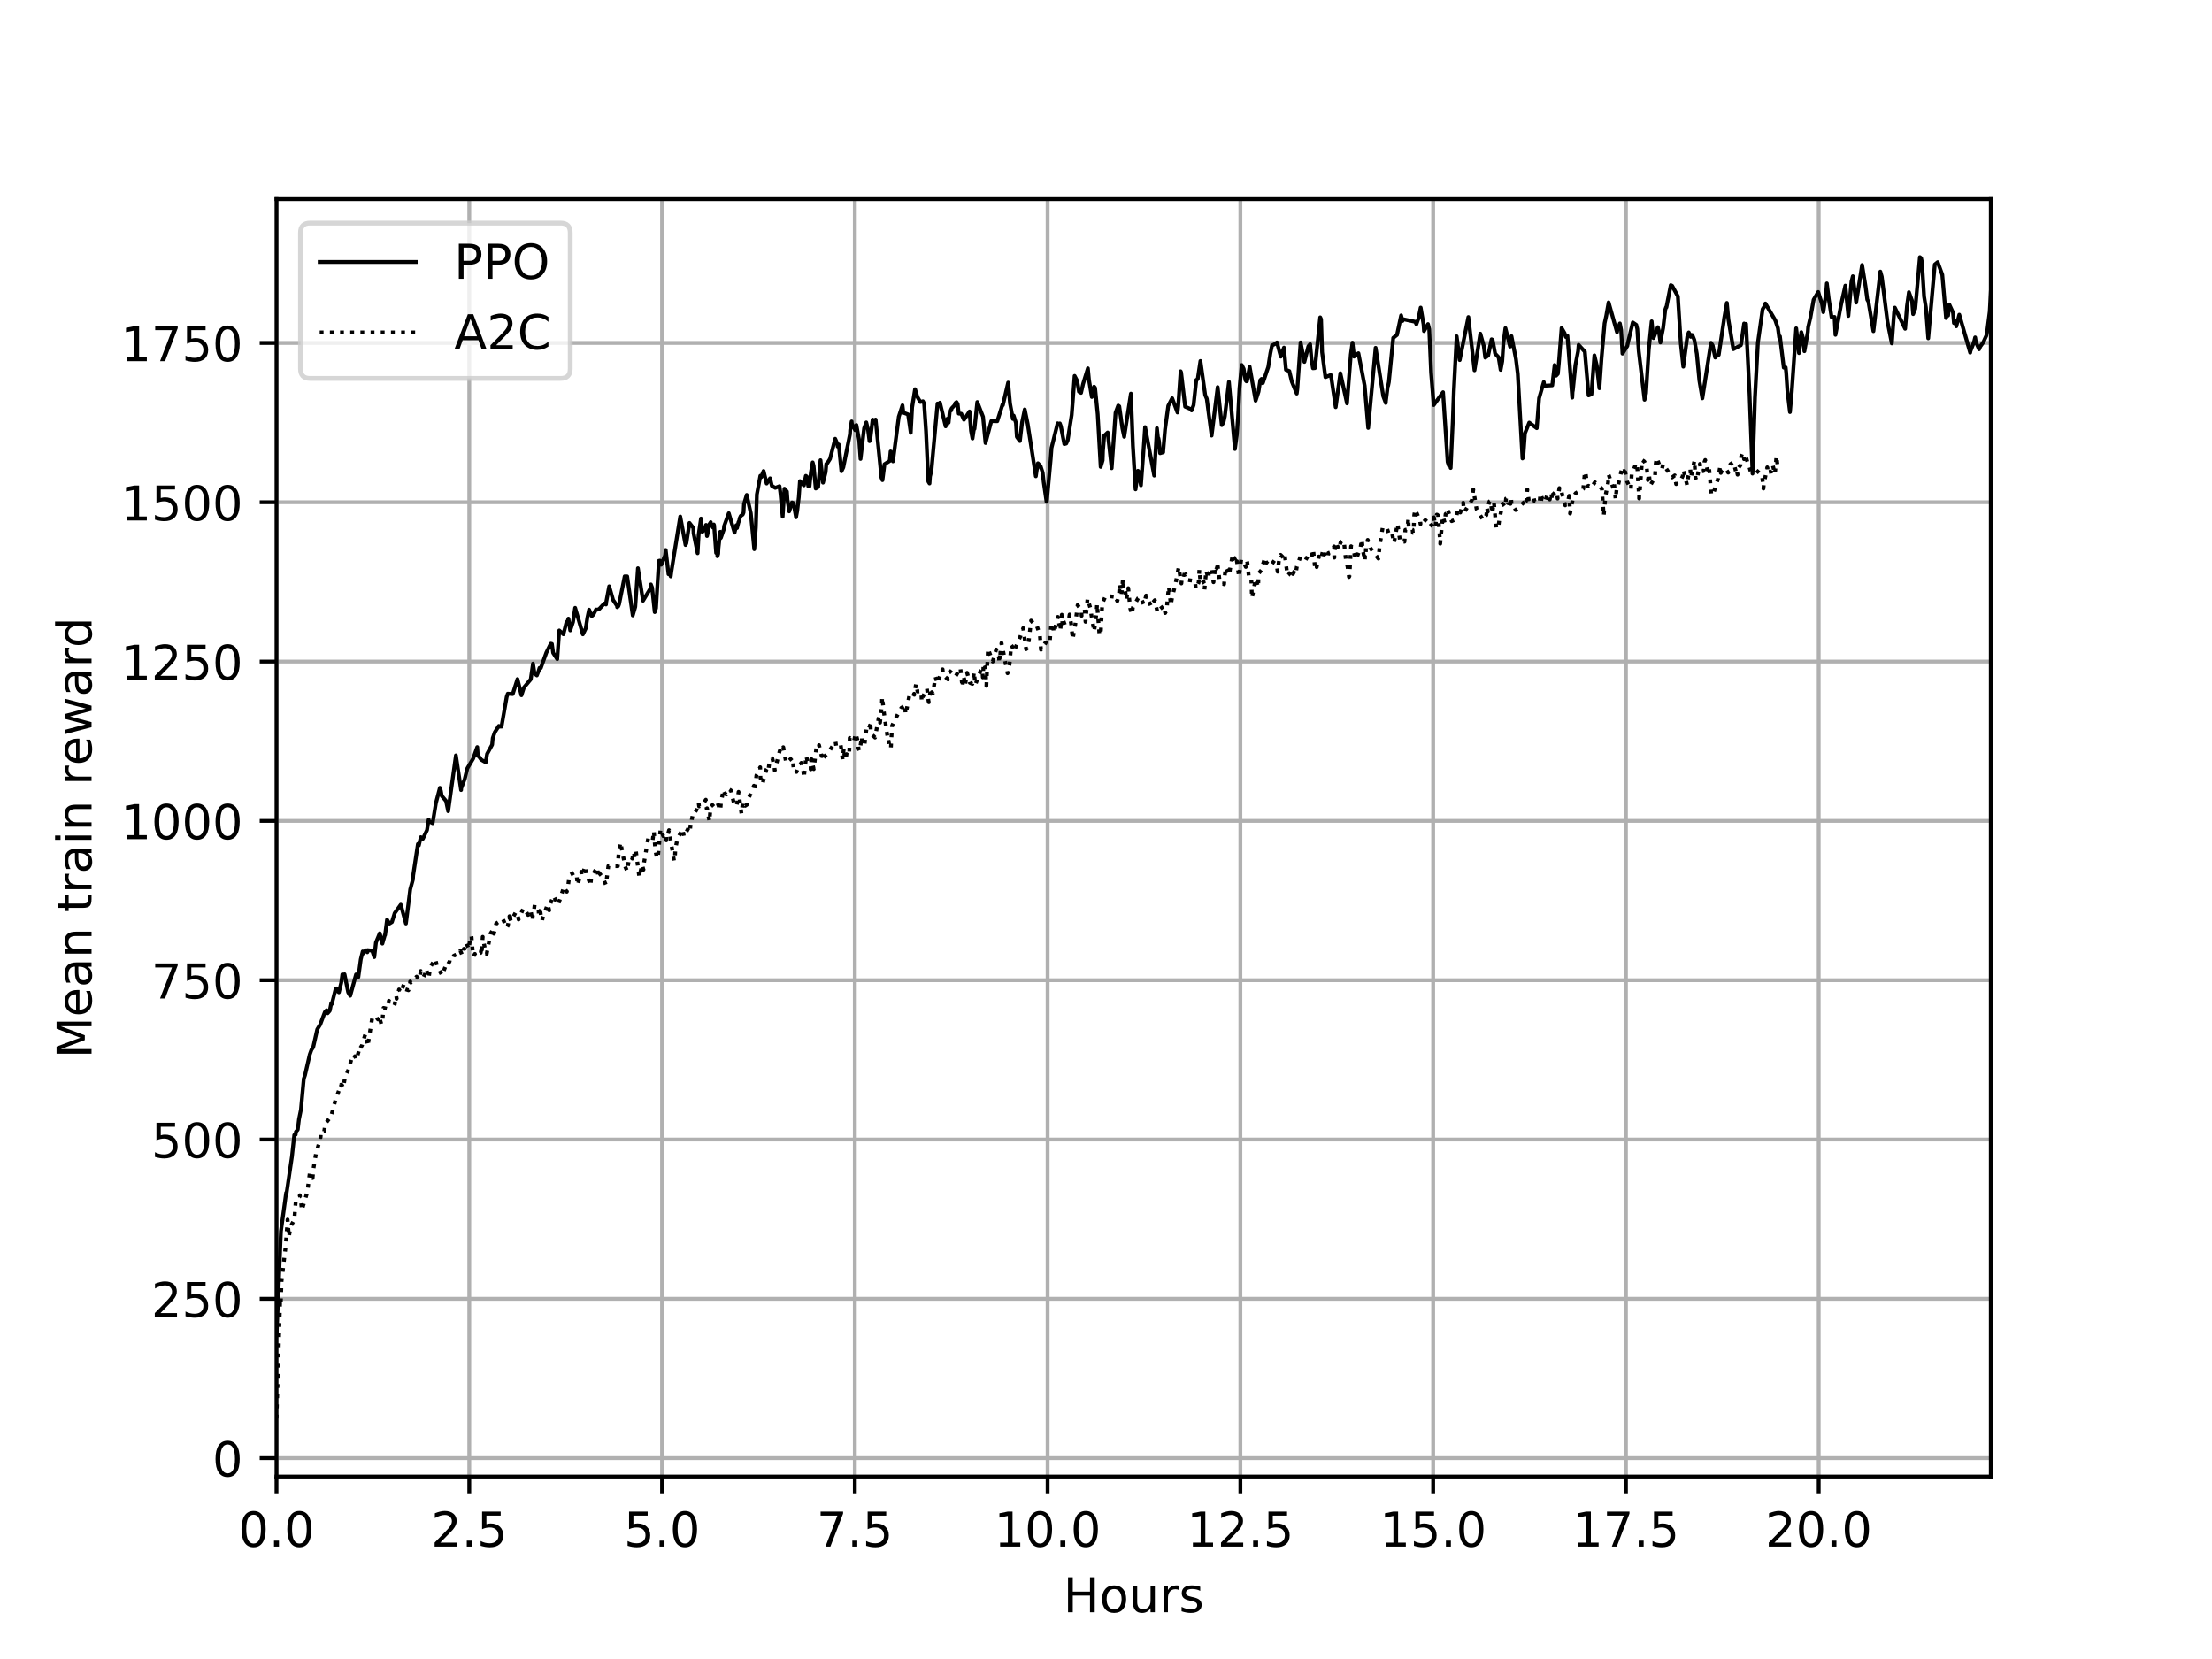 <?xml version="1.0" encoding="utf-8" standalone="no"?>
<!DOCTYPE svg PUBLIC "-//W3C//DTD SVG 1.1//EN"
  "http://www.w3.org/Graphics/SVG/1.1/DTD/svg11.dtd">
<!-- Created with matplotlib (https://matplotlib.org/) -->
<svg height="345.6pt" version="1.1" viewBox="0 0 460.8 345.6" width="460.8pt" xmlns="http://www.w3.org/2000/svg" xmlns:xlink="http://www.w3.org/1999/xlink">
 <defs>
  <style type="text/css">
*{stroke-linecap:butt;stroke-linejoin:round;}
  </style>
 </defs>
 <g id="figure_1">
  <g id="patch_1">
   <path d="M 0 345.6 
L 460.8 345.6 
L 460.8 0 
L 0 0 
z
" style="fill:#ffffff;"/>
  </g>
  <g id="axes_1">
   <g id="patch_2">
    <path d="M 57.6 307.584 
L 414.72 307.584 
L 414.72 41.472 
L 57.6 41.472 
z
" style="fill:#ffffff;"/>
   </g>
   <g id="matplotlib.axis_1">
    <g id="xtick_1">
     <g id="line2d_1">
      <path clip-path="url(#p7de026425b)" d="M 57.6 307.584 
L 57.6 41.472 
" style="fill:none;stroke:#b0b0b0;stroke-linecap:square;stroke-width:0.8;"/>
     </g>
     <g id="line2d_2">
      <defs>
       <path d="M 0 0 
L 0 3.5 
" id="mc99158a6d8" style="stroke:#000000;stroke-width:0.8;"/>
      </defs>
      <g>
       <use style="stroke:#000000;stroke-width:0.8;" x="57.6" xlink:href="#mc99158a6d8" y="307.584"/>
      </g>
     </g>
     <g id="text_1">
      <!-- 0.0 -->
      <defs>
       <path d="M 31.781 66.406 
Q 24.172 66.406 20.328 58.906 
Q 16.5 51.422 16.5 36.375 
Q 16.5 21.391 20.328 13.891 
Q 24.172 6.391 31.781 6.391 
Q 39.453 6.391 43.281 13.891 
Q 47.125 21.391 47.125 36.375 
Q 47.125 51.422 43.281 58.906 
Q 39.453 66.406 31.781 66.406 
z
M 31.781 74.219 
Q 44.047 74.219 50.516 64.516 
Q 56.984 54.828 56.984 36.375 
Q 56.984 17.969 50.516 8.266 
Q 44.047 -1.422 31.781 -1.422 
Q 19.531 -1.422 13.062 8.266 
Q 6.594 17.969 6.594 36.375 
Q 6.594 54.828 13.062 64.516 
Q 19.531 74.219 31.781 74.219 
z
" id="DejaVuSans-48"/>
       <path d="M 10.688 12.406 
L 21 12.406 
L 21 0 
L 10.688 0 
z
" id="DejaVuSans-46"/>
      </defs>
      <g transform="translate(49.648 322.182)scale(0.1 -0.1)">
       <use xlink:href="#DejaVuSans-48"/>
       <use x="63.623" xlink:href="#DejaVuSans-46"/>
       <use x="95.41" xlink:href="#DejaVuSans-48"/>
      </g>
     </g>
    </g>
    <g id="xtick_2">
     <g id="line2d_3">
      <path clip-path="url(#p7de026425b)" d="M 97.759 307.584 
L 97.759 41.472 
" style="fill:none;stroke:#b0b0b0;stroke-linecap:square;stroke-width:0.8;"/>
     </g>
     <g id="line2d_4">
      <g>
       <use style="stroke:#000000;stroke-width:0.8;" x="97.759" xlink:href="#mc99158a6d8" y="307.584"/>
      </g>
     </g>
     <g id="text_2">
      <!-- 2.5 -->
      <defs>
       <path d="M 19.188 8.297 
L 53.609 8.297 
L 53.609 0 
L 7.328 0 
L 7.328 8.297 
Q 12.938 14.109 22.625 23.891 
Q 32.328 33.688 34.812 36.531 
Q 39.547 41.844 41.422 45.531 
Q 43.312 49.219 43.312 52.781 
Q 43.312 58.594 39.234 62.25 
Q 35.156 65.922 28.609 65.922 
Q 23.969 65.922 18.812 64.312 
Q 13.672 62.703 7.812 59.422 
L 7.812 69.391 
Q 13.766 71.781 18.938 73 
Q 24.125 74.219 28.422 74.219 
Q 39.75 74.219 46.484 68.547 
Q 53.219 62.891 53.219 53.422 
Q 53.219 48.922 51.531 44.891 
Q 49.859 40.875 45.406 35.406 
Q 44.188 33.984 37.641 27.219 
Q 31.109 20.453 19.188 8.297 
z
" id="DejaVuSans-50"/>
       <path d="M 10.797 72.906 
L 49.516 72.906 
L 49.516 64.594 
L 19.828 64.594 
L 19.828 46.734 
Q 21.969 47.469 24.109 47.828 
Q 26.266 48.188 28.422 48.188 
Q 40.625 48.188 47.75 41.5 
Q 54.891 34.812 54.891 23.391 
Q 54.891 11.625 47.562 5.094 
Q 40.234 -1.422 26.906 -1.422 
Q 22.312 -1.422 17.547 -0.641 
Q 12.797 0.141 7.719 1.703 
L 7.719 11.625 
Q 12.109 9.234 16.797 8.062 
Q 21.484 6.891 26.703 6.891 
Q 35.156 6.891 40.078 11.328 
Q 45.016 15.766 45.016 23.391 
Q 45.016 31 40.078 35.438 
Q 35.156 39.891 26.703 39.891 
Q 22.75 39.891 18.812 39.016 
Q 14.891 38.141 10.797 36.281 
z
" id="DejaVuSans-53"/>
      </defs>
      <g transform="translate(89.807 322.182)scale(0.1 -0.1)">
       <use xlink:href="#DejaVuSans-50"/>
       <use x="63.623" xlink:href="#DejaVuSans-46"/>
       <use x="95.41" xlink:href="#DejaVuSans-53"/>
      </g>
     </g>
    </g>
    <g id="xtick_3">
     <g id="line2d_5">
      <path clip-path="url(#p7de026425b)" d="M 137.917 307.584 
L 137.917 41.472 
" style="fill:none;stroke:#b0b0b0;stroke-linecap:square;stroke-width:0.8;"/>
     </g>
     <g id="line2d_6">
      <g>
       <use style="stroke:#000000;stroke-width:0.8;" x="137.917" xlink:href="#mc99158a6d8" y="307.584"/>
      </g>
     </g>
     <g id="text_3">
      <!-- 5.0 -->
      <g transform="translate(129.966 322.182)scale(0.1 -0.1)">
       <use xlink:href="#DejaVuSans-53"/>
       <use x="63.623" xlink:href="#DejaVuSans-46"/>
       <use x="95.41" xlink:href="#DejaVuSans-48"/>
      </g>
     </g>
    </g>
    <g id="xtick_4">
     <g id="line2d_7">
      <path clip-path="url(#p7de026425b)" d="M 178.076 307.584 
L 178.076 41.472 
" style="fill:none;stroke:#b0b0b0;stroke-linecap:square;stroke-width:0.8;"/>
     </g>
     <g id="line2d_8">
      <g>
       <use style="stroke:#000000;stroke-width:0.8;" x="178.076" xlink:href="#mc99158a6d8" y="307.584"/>
      </g>
     </g>
     <g id="text_4">
      <!-- 7.5 -->
      <defs>
       <path d="M 8.203 72.906 
L 55.078 72.906 
L 55.078 68.703 
L 28.609 0 
L 18.312 0 
L 43.219 64.594 
L 8.203 64.594 
z
" id="DejaVuSans-55"/>
      </defs>
      <g transform="translate(170.125 322.182)scale(0.1 -0.1)">
       <use xlink:href="#DejaVuSans-55"/>
       <use x="63.623" xlink:href="#DejaVuSans-46"/>
       <use x="95.41" xlink:href="#DejaVuSans-53"/>
      </g>
     </g>
    </g>
    <g id="xtick_5">
     <g id="line2d_9">
      <path clip-path="url(#p7de026425b)" d="M 218.235 307.584 
L 218.235 41.472 
" style="fill:none;stroke:#b0b0b0;stroke-linecap:square;stroke-width:0.8;"/>
     </g>
     <g id="line2d_10">
      <g>
       <use style="stroke:#000000;stroke-width:0.8;" x="218.235" xlink:href="#mc99158a6d8" y="307.584"/>
      </g>
     </g>
     <g id="text_5">
      <!-- 10.0 -->
      <defs>
       <path d="M 12.406 8.297 
L 28.516 8.297 
L 28.516 63.922 
L 10.984 60.406 
L 10.984 69.391 
L 28.422 72.906 
L 38.281 72.906 
L 38.281 8.297 
L 54.391 8.297 
L 54.391 0 
L 12.406 0 
z
" id="DejaVuSans-49"/>
      </defs>
      <g transform="translate(207.102 322.182)scale(0.1 -0.1)">
       <use xlink:href="#DejaVuSans-49"/>
       <use x="63.623" xlink:href="#DejaVuSans-48"/>
       <use x="127.246" xlink:href="#DejaVuSans-46"/>
       <use x="159.033" xlink:href="#DejaVuSans-48"/>
      </g>
     </g>
    </g>
    <g id="xtick_6">
     <g id="line2d_11">
      <path clip-path="url(#p7de026425b)" d="M 258.394 307.584 
L 258.394 41.472 
" style="fill:none;stroke:#b0b0b0;stroke-linecap:square;stroke-width:0.8;"/>
     </g>
     <g id="line2d_12">
      <g>
       <use style="stroke:#000000;stroke-width:0.8;" x="258.394" xlink:href="#mc99158a6d8" y="307.584"/>
      </g>
     </g>
     <g id="text_6">
      <!-- 12.5 -->
      <g transform="translate(247.261 322.182)scale(0.1 -0.1)">
       <use xlink:href="#DejaVuSans-49"/>
       <use x="63.623" xlink:href="#DejaVuSans-50"/>
       <use x="127.246" xlink:href="#DejaVuSans-46"/>
       <use x="159.033" xlink:href="#DejaVuSans-53"/>
      </g>
     </g>
    </g>
    <g id="xtick_7">
     <g id="line2d_13">
      <path clip-path="url(#p7de026425b)" d="M 298.552 307.584 
L 298.552 41.472 
" style="fill:none;stroke:#b0b0b0;stroke-linecap:square;stroke-width:0.8;"/>
     </g>
     <g id="line2d_14">
      <g>
       <use style="stroke:#000000;stroke-width:0.8;" x="298.552" xlink:href="#mc99158a6d8" y="307.584"/>
      </g>
     </g>
     <g id="text_7">
      <!-- 15.0 -->
      <g transform="translate(287.419 322.182)scale(0.1 -0.1)">
       <use xlink:href="#DejaVuSans-49"/>
       <use x="63.623" xlink:href="#DejaVuSans-53"/>
       <use x="127.246" xlink:href="#DejaVuSans-46"/>
       <use x="159.033" xlink:href="#DejaVuSans-48"/>
      </g>
     </g>
    </g>
    <g id="xtick_8">
     <g id="line2d_15">
      <path clip-path="url(#p7de026425b)" d="M 338.711 307.584 
L 338.711 41.472 
" style="fill:none;stroke:#b0b0b0;stroke-linecap:square;stroke-width:0.8;"/>
     </g>
     <g id="line2d_16">
      <g>
       <use style="stroke:#000000;stroke-width:0.8;" x="338.711" xlink:href="#mc99158a6d8" y="307.584"/>
      </g>
     </g>
     <g id="text_8">
      <!-- 17.5 -->
      <g transform="translate(327.578 322.182)scale(0.1 -0.1)">
       <use xlink:href="#DejaVuSans-49"/>
       <use x="63.623" xlink:href="#DejaVuSans-55"/>
       <use x="127.246" xlink:href="#DejaVuSans-46"/>
       <use x="159.033" xlink:href="#DejaVuSans-53"/>
      </g>
     </g>
    </g>
    <g id="xtick_9">
     <g id="line2d_17">
      <path clip-path="url(#p7de026425b)" d="M 378.87 307.584 
L 378.87 41.472 
" style="fill:none;stroke:#b0b0b0;stroke-linecap:square;stroke-width:0.8;"/>
     </g>
     <g id="line2d_18">
      <g>
       <use style="stroke:#000000;stroke-width:0.8;" x="378.87" xlink:href="#mc99158a6d8" y="307.584"/>
      </g>
     </g>
     <g id="text_9">
      <!-- 20.0 -->
      <g transform="translate(367.737 322.182)scale(0.1 -0.1)">
       <use xlink:href="#DejaVuSans-50"/>
       <use x="63.623" xlink:href="#DejaVuSans-48"/>
       <use x="127.246" xlink:href="#DejaVuSans-46"/>
       <use x="159.033" xlink:href="#DejaVuSans-48"/>
      </g>
     </g>
    </g>
    <g id="text_10">
     <!-- Hours -->
     <defs>
      <path d="M 9.812 72.906 
L 19.672 72.906 
L 19.672 43.016 
L 55.516 43.016 
L 55.516 72.906 
L 65.375 72.906 
L 65.375 0 
L 55.516 0 
L 55.516 34.719 
L 19.672 34.719 
L 19.672 0 
L 9.812 0 
z
" id="DejaVuSans-72"/>
      <path d="M 30.609 48.391 
Q 23.391 48.391 19.188 42.75 
Q 14.984 37.109 14.984 27.297 
Q 14.984 17.484 19.156 11.844 
Q 23.344 6.203 30.609 6.203 
Q 37.797 6.203 41.984 11.859 
Q 46.188 17.531 46.188 27.297 
Q 46.188 37.016 41.984 42.703 
Q 37.797 48.391 30.609 48.391 
z
M 30.609 56 
Q 42.328 56 49.016 48.375 
Q 55.719 40.766 55.719 27.297 
Q 55.719 13.875 49.016 6.219 
Q 42.328 -1.422 30.609 -1.422 
Q 18.844 -1.422 12.172 6.219 
Q 5.516 13.875 5.516 27.297 
Q 5.516 40.766 12.172 48.375 
Q 18.844 56 30.609 56 
z
" id="DejaVuSans-111"/>
      <path d="M 8.5 21.578 
L 8.5 54.688 
L 17.484 54.688 
L 17.484 21.922 
Q 17.484 14.156 20.5 10.266 
Q 23.531 6.391 29.594 6.391 
Q 36.859 6.391 41.078 11.031 
Q 45.312 15.672 45.312 23.688 
L 45.312 54.688 
L 54.297 54.688 
L 54.297 0 
L 45.312 0 
L 45.312 8.406 
Q 42.047 3.422 37.719 1 
Q 33.406 -1.422 27.688 -1.422 
Q 18.266 -1.422 13.375 4.438 
Q 8.5 10.297 8.5 21.578 
z
M 31.109 56 
z
" id="DejaVuSans-117"/>
      <path d="M 41.109 46.297 
Q 39.594 47.172 37.812 47.578 
Q 36.031 48 33.891 48 
Q 26.266 48 22.188 43.047 
Q 18.109 38.094 18.109 28.812 
L 18.109 0 
L 9.078 0 
L 9.078 54.688 
L 18.109 54.688 
L 18.109 46.188 
Q 20.953 51.172 25.484 53.578 
Q 30.031 56 36.531 56 
Q 37.453 56 38.578 55.875 
Q 39.703 55.766 41.062 55.516 
z
" id="DejaVuSans-114"/>
      <path d="M 44.281 53.078 
L 44.281 44.578 
Q 40.484 46.531 36.375 47.5 
Q 32.281 48.484 27.875 48.484 
Q 21.188 48.484 17.844 46.438 
Q 14.5 44.391 14.5 40.281 
Q 14.5 37.156 16.891 35.375 
Q 19.281 33.594 26.516 31.984 
L 29.594 31.297 
Q 39.156 29.25 43.188 25.516 
Q 47.219 21.781 47.219 15.094 
Q 47.219 7.469 41.188 3.016 
Q 35.156 -1.422 24.609 -1.422 
Q 20.219 -1.422 15.453 -0.562 
Q 10.688 0.297 5.422 2 
L 5.422 11.281 
Q 10.406 8.688 15.234 7.391 
Q 20.062 6.109 24.812 6.109 
Q 31.156 6.109 34.562 8.281 
Q 37.984 10.453 37.984 14.406 
Q 37.984 18.062 35.516 20.016 
Q 33.062 21.969 24.703 23.781 
L 21.578 24.516 
Q 13.234 26.266 9.516 29.906 
Q 5.812 33.547 5.812 39.891 
Q 5.812 47.609 11.281 51.797 
Q 16.75 56 26.812 56 
Q 31.781 56 36.172 55.266 
Q 40.578 54.547 44.281 53.078 
z
" id="DejaVuSans-115"/>
     </defs>
     <g transform="translate(221.512 335.861)scale(0.1 -0.1)">
      <use xlink:href="#DejaVuSans-72"/>
      <use x="75.195" xlink:href="#DejaVuSans-111"/>
      <use x="136.377" xlink:href="#DejaVuSans-117"/>
      <use x="199.756" xlink:href="#DejaVuSans-114"/>
      <use x="240.869" xlink:href="#DejaVuSans-115"/>
     </g>
    </g>
   </g>
   <g id="matplotlib.axis_2">
    <g id="ytick_1">
     <g id="line2d_19">
      <path clip-path="url(#p7de026425b)" d="M 57.6 303.758 
L 414.72 303.758 
" style="fill:none;stroke:#b0b0b0;stroke-linecap:square;stroke-width:0.8;"/>
     </g>
     <g id="line2d_20">
      <defs>
       <path d="M 0 0 
L -3.5 0 
" id="m881c72d3aa" style="stroke:#000000;stroke-width:0.8;"/>
      </defs>
      <g>
       <use style="stroke:#000000;stroke-width:0.8;" x="57.6" xlink:href="#m881c72d3aa" y="303.758"/>
      </g>
     </g>
     <g id="text_11">
      <!-- 0 -->
      <g transform="translate(44.237 307.557)scale(0.1 -0.1)">
       <use xlink:href="#DejaVuSans-48"/>
      </g>
     </g>
    </g>
    <g id="ytick_2">
     <g id="line2d_21">
      <path clip-path="url(#p7de026425b)" d="M 57.6 270.57 
L 414.72 270.57 
" style="fill:none;stroke:#b0b0b0;stroke-linecap:square;stroke-width:0.8;"/>
     </g>
     <g id="line2d_22">
      <g>
       <use style="stroke:#000000;stroke-width:0.8;" x="57.6" xlink:href="#m881c72d3aa" y="270.57"/>
      </g>
     </g>
     <g id="text_12">
      <!-- 250 -->
      <g transform="translate(31.512 274.369)scale(0.1 -0.1)">
       <use xlink:href="#DejaVuSans-50"/>
       <use x="63.623" xlink:href="#DejaVuSans-53"/>
       <use x="127.246" xlink:href="#DejaVuSans-48"/>
      </g>
     </g>
    </g>
    <g id="ytick_3">
     <g id="line2d_23">
      <path clip-path="url(#p7de026425b)" d="M 57.6 237.382 
L 414.72 237.382 
" style="fill:none;stroke:#b0b0b0;stroke-linecap:square;stroke-width:0.8;"/>
     </g>
     <g id="line2d_24">
      <g>
       <use style="stroke:#000000;stroke-width:0.8;" x="57.6" xlink:href="#m881c72d3aa" y="237.382"/>
      </g>
     </g>
     <g id="text_13">
      <!-- 500 -->
      <g transform="translate(31.512 241.181)scale(0.1 -0.1)">
       <use xlink:href="#DejaVuSans-53"/>
       <use x="63.623" xlink:href="#DejaVuSans-48"/>
       <use x="127.246" xlink:href="#DejaVuSans-48"/>
      </g>
     </g>
    </g>
    <g id="ytick_4">
     <g id="line2d_25">
      <path clip-path="url(#p7de026425b)" d="M 57.6 204.194 
L 414.72 204.194 
" style="fill:none;stroke:#b0b0b0;stroke-linecap:square;stroke-width:0.8;"/>
     </g>
     <g id="line2d_26">
      <g>
       <use style="stroke:#000000;stroke-width:0.8;" x="57.6" xlink:href="#m881c72d3aa" y="204.194"/>
      </g>
     </g>
     <g id="text_14">
      <!-- 750 -->
      <g transform="translate(31.512 207.993)scale(0.1 -0.1)">
       <use xlink:href="#DejaVuSans-55"/>
       <use x="63.623" xlink:href="#DejaVuSans-53"/>
       <use x="127.246" xlink:href="#DejaVuSans-48"/>
      </g>
     </g>
    </g>
    <g id="ytick_5">
     <g id="line2d_27">
      <path clip-path="url(#p7de026425b)" d="M 57.6 171.006 
L 414.72 171.006 
" style="fill:none;stroke:#b0b0b0;stroke-linecap:square;stroke-width:0.8;"/>
     </g>
     <g id="line2d_28">
      <g>
       <use style="stroke:#000000;stroke-width:0.8;" x="57.6" xlink:href="#m881c72d3aa" y="171.006"/>
      </g>
     </g>
     <g id="text_15">
      <!-- 1000 -->
      <g transform="translate(25.15 174.805)scale(0.1 -0.1)">
       <use xlink:href="#DejaVuSans-49"/>
       <use x="63.623" xlink:href="#DejaVuSans-48"/>
       <use x="127.246" xlink:href="#DejaVuSans-48"/>
       <use x="190.869" xlink:href="#DejaVuSans-48"/>
      </g>
     </g>
    </g>
    <g id="ytick_6">
     <g id="line2d_29">
      <path clip-path="url(#p7de026425b)" d="M 57.6 137.818 
L 414.72 137.818 
" style="fill:none;stroke:#b0b0b0;stroke-linecap:square;stroke-width:0.8;"/>
     </g>
     <g id="line2d_30">
      <g>
       <use style="stroke:#000000;stroke-width:0.8;" x="57.6" xlink:href="#m881c72d3aa" y="137.818"/>
      </g>
     </g>
     <g id="text_16">
      <!-- 1250 -->
      <g transform="translate(25.15 141.617)scale(0.1 -0.1)">
       <use xlink:href="#DejaVuSans-49"/>
       <use x="63.623" xlink:href="#DejaVuSans-50"/>
       <use x="127.246" xlink:href="#DejaVuSans-53"/>
       <use x="190.869" xlink:href="#DejaVuSans-48"/>
      </g>
     </g>
    </g>
    <g id="ytick_7">
     <g id="line2d_31">
      <path clip-path="url(#p7de026425b)" d="M 57.6 104.63 
L 414.72 104.63 
" style="fill:none;stroke:#b0b0b0;stroke-linecap:square;stroke-width:0.8;"/>
     </g>
     <g id="line2d_32">
      <g>
       <use style="stroke:#000000;stroke-width:0.8;" x="57.6" xlink:href="#m881c72d3aa" y="104.63"/>
      </g>
     </g>
     <g id="text_17">
      <!-- 1500 -->
      <g transform="translate(25.15 108.429)scale(0.1 -0.1)">
       <use xlink:href="#DejaVuSans-49"/>
       <use x="63.623" xlink:href="#DejaVuSans-53"/>
       <use x="127.246" xlink:href="#DejaVuSans-48"/>
       <use x="190.869" xlink:href="#DejaVuSans-48"/>
      </g>
     </g>
    </g>
    <g id="ytick_8">
     <g id="line2d_33">
      <path clip-path="url(#p7de026425b)" d="M 57.6 71.442 
L 414.72 71.442 
" style="fill:none;stroke:#b0b0b0;stroke-linecap:square;stroke-width:0.8;"/>
     </g>
     <g id="line2d_34">
      <g>
       <use style="stroke:#000000;stroke-width:0.8;" x="57.6" xlink:href="#m881c72d3aa" y="71.442"/>
      </g>
     </g>
     <g id="text_18">
      <!-- 1750 -->
      <g transform="translate(25.15 75.241)scale(0.1 -0.1)">
       <use xlink:href="#DejaVuSans-49"/>
       <use x="63.623" xlink:href="#DejaVuSans-55"/>
       <use x="127.246" xlink:href="#DejaVuSans-53"/>
       <use x="190.869" xlink:href="#DejaVuSans-48"/>
      </g>
     </g>
    </g>
    <g id="text_19">
     <!-- Mean train reward -->
     <defs>
      <path d="M 9.812 72.906 
L 24.516 72.906 
L 43.109 23.297 
L 61.812 72.906 
L 76.516 72.906 
L 76.516 0 
L 66.891 0 
L 66.891 64.016 
L 48.094 14.016 
L 38.188 14.016 
L 19.391 64.016 
L 19.391 0 
L 9.812 0 
z
" id="DejaVuSans-77"/>
      <path d="M 56.203 29.594 
L 56.203 25.203 
L 14.891 25.203 
Q 15.484 15.922 20.484 11.062 
Q 25.484 6.203 34.422 6.203 
Q 39.594 6.203 44.453 7.469 
Q 49.312 8.734 54.109 11.281 
L 54.109 2.781 
Q 49.266 0.734 44.188 -0.344 
Q 39.109 -1.422 33.891 -1.422 
Q 20.797 -1.422 13.156 6.188 
Q 5.516 13.812 5.516 26.812 
Q 5.516 40.234 12.766 48.109 
Q 20.016 56 32.328 56 
Q 43.359 56 49.781 48.891 
Q 56.203 41.797 56.203 29.594 
z
M 47.219 32.234 
Q 47.125 39.594 43.094 43.984 
Q 39.062 48.391 32.422 48.391 
Q 24.906 48.391 20.391 44.141 
Q 15.875 39.891 15.188 32.172 
z
" id="DejaVuSans-101"/>
      <path d="M 34.281 27.484 
Q 23.391 27.484 19.188 25 
Q 14.984 22.516 14.984 16.5 
Q 14.984 11.719 18.141 8.906 
Q 21.297 6.109 26.703 6.109 
Q 34.188 6.109 38.703 11.406 
Q 43.219 16.703 43.219 25.484 
L 43.219 27.484 
z
M 52.203 31.203 
L 52.203 0 
L 43.219 0 
L 43.219 8.297 
Q 40.141 3.328 35.547 0.953 
Q 30.953 -1.422 24.312 -1.422 
Q 15.922 -1.422 10.953 3.297 
Q 6 8.016 6 15.922 
Q 6 25.141 12.172 29.828 
Q 18.359 34.516 30.609 34.516 
L 43.219 34.516 
L 43.219 35.406 
Q 43.219 41.609 39.141 45 
Q 35.062 48.391 27.688 48.391 
Q 23 48.391 18.547 47.266 
Q 14.109 46.141 10.016 43.891 
L 10.016 52.203 
Q 14.938 54.109 19.578 55.047 
Q 24.219 56 28.609 56 
Q 40.484 56 46.344 49.844 
Q 52.203 43.703 52.203 31.203 
z
" id="DejaVuSans-97"/>
      <path d="M 54.891 33.016 
L 54.891 0 
L 45.906 0 
L 45.906 32.719 
Q 45.906 40.484 42.875 44.328 
Q 39.844 48.188 33.797 48.188 
Q 26.516 48.188 22.312 43.547 
Q 18.109 38.922 18.109 30.906 
L 18.109 0 
L 9.078 0 
L 9.078 54.688 
L 18.109 54.688 
L 18.109 46.188 
Q 21.344 51.125 25.703 53.562 
Q 30.078 56 35.797 56 
Q 45.219 56 50.047 50.172 
Q 54.891 44.344 54.891 33.016 
z
" id="DejaVuSans-110"/>
      <path id="DejaVuSans-32"/>
      <path d="M 18.312 70.219 
L 18.312 54.688 
L 36.812 54.688 
L 36.812 47.703 
L 18.312 47.703 
L 18.312 18.016 
Q 18.312 11.328 20.141 9.422 
Q 21.969 7.516 27.594 7.516 
L 36.812 7.516 
L 36.812 0 
L 27.594 0 
Q 17.188 0 13.234 3.875 
Q 9.281 7.766 9.281 18.016 
L 9.281 47.703 
L 2.688 47.703 
L 2.688 54.688 
L 9.281 54.688 
L 9.281 70.219 
z
" id="DejaVuSans-116"/>
      <path d="M 9.422 54.688 
L 18.406 54.688 
L 18.406 0 
L 9.422 0 
z
M 9.422 75.984 
L 18.406 75.984 
L 18.406 64.594 
L 9.422 64.594 
z
" id="DejaVuSans-105"/>
      <path d="M 4.203 54.688 
L 13.188 54.688 
L 24.422 12.016 
L 35.594 54.688 
L 46.188 54.688 
L 57.422 12.016 
L 68.609 54.688 
L 77.594 54.688 
L 63.281 0 
L 52.688 0 
L 40.922 44.828 
L 29.109 0 
L 18.5 0 
z
" id="DejaVuSans-119"/>
      <path d="M 45.406 46.391 
L 45.406 75.984 
L 54.391 75.984 
L 54.391 0 
L 45.406 0 
L 45.406 8.203 
Q 42.578 3.328 38.25 0.953 
Q 33.938 -1.422 27.875 -1.422 
Q 17.969 -1.422 11.734 6.484 
Q 5.516 14.406 5.516 27.297 
Q 5.516 40.188 11.734 48.094 
Q 17.969 56 27.875 56 
Q 33.938 56 38.25 53.625 
Q 42.578 51.266 45.406 46.391 
z
M 14.797 27.297 
Q 14.797 17.391 18.875 11.75 
Q 22.953 6.109 30.078 6.109 
Q 37.203 6.109 41.297 11.75 
Q 45.406 17.391 45.406 27.297 
Q 45.406 37.203 41.297 42.844 
Q 37.203 48.484 30.078 48.484 
Q 22.953 48.484 18.875 42.844 
Q 14.797 37.203 14.797 27.297 
z
" id="DejaVuSans-100"/>
     </defs>
     <g transform="translate(19.07 220.48)rotate(-90)scale(0.1 -0.1)">
      <use xlink:href="#DejaVuSans-77"/>
      <use x="86.279" xlink:href="#DejaVuSans-101"/>
      <use x="147.803" xlink:href="#DejaVuSans-97"/>
      <use x="209.082" xlink:href="#DejaVuSans-110"/>
      <use x="272.461" xlink:href="#DejaVuSans-32"/>
      <use x="304.248" xlink:href="#DejaVuSans-116"/>
      <use x="343.457" xlink:href="#DejaVuSans-114"/>
      <use x="384.57" xlink:href="#DejaVuSans-97"/>
      <use x="445.85" xlink:href="#DejaVuSans-105"/>
      <use x="473.633" xlink:href="#DejaVuSans-110"/>
      <use x="537.012" xlink:href="#DejaVuSans-32"/>
      <use x="568.799" xlink:href="#DejaVuSans-114"/>
      <use x="609.881" xlink:href="#DejaVuSans-101"/>
      <use x="671.404" xlink:href="#DejaVuSans-119"/>
      <use x="753.191" xlink:href="#DejaVuSans-97"/>
      <use x="814.471" xlink:href="#DejaVuSans-114"/>
      <use x="855.568" xlink:href="#DejaVuSans-100"/>
     </g>
    </g>
   </g>
   <g id="line2d_35">
    <path clip-path="url(#p7de026425b)" d="M 57.6 278.089 
L 57.624 277.895 
L 58.522 256.476 
L 59.61 248.474 
L 59.68 248.691 
L 60.818 240.934 
L 61.303 236.449 
L 61.594 236.368 
L 61.646 235.774 
L 62.025 235.327 
L 62.286 233.158 
L 62.689 231.178 
L 63.295 224.616 
L 63.336 224.565 
L 63.531 224.001 
L 64.529 219.673 
L 64.879 218.705 
L 65.242 218.161 
L 66.092 214.424 
L 66.706 213.429 
L 67.681 210.827 
L 68.033 210.455 
L 68.246 211.075 
L 68.693 210.553 
L 69.012 208.968 
L 69.126 209.158 
L 69.922 206.003 
L 70.094 206.3 
L 70.156 205.905 
L 70.288 206.456 
L 70.601 206.716 
L 71.089 204.715 
L 71.322 202.986 
L 71.647 203.115 
L 71.771 202.951 
L 72.53 206.711 
L 72.957 207.427 
L 74.173 202.989 
L 74.211 203.061 
L 74.57 203.174 
L 74.65 203.543 
L 75.155 199.852 
L 75.561 198.198 
L 75.724 198.594 
L 75.767 198.468 
L 76.104 198.039 
L 76.203 197.964 
L 76.518 198.37 
L 76.561 197.926 
L 77.535 198.036 
L 77.969 199.379 
L 78.315 196.346 
L 79.111 194.421 
L 79.655 196.57 
L 80.197 194.692 
L 80.22 194.769 
L 80.628 191.592 
L 81.108 192.403 
L 81.643 192.078 
L 82.217 190.231 
L 83.487 188.463 
L 84.561 192.382 
L 85.458 185.259 
L 86.019 183.201 
L 86.066 182.378 
L 87.055 175.823 
L 87.252 176.122 
L 87.653 174.399 
L 88.088 174.736 
L 88.952 172.924 
L 89.294 170.74 
L 89.338 171.081 
L 90.13 171.488 
L 90.142 171.366 
L 90.814 167.257 
L 91.64 164.116 
L 91.839 164.769 
L 92.016 165.785 
L 92.917 166.855 
L 93.361 168.984 
L 94.975 157.361 
L 96.051 164.582 
L 96.072 164.223 
L 96.815 162.266 
L 97.351 160.061 
L 98.562 158.035 
L 99.418 155.633 
L 99.542 157.472 
L 99.671 157.451 
L 100.254 158.266 
L 101.187 158.807 
L 101.467 157.062 
L 102.518 155.135 
L 102.649 153.759 
L 103.08 152.534 
L 103.919 151.224 
L 104.078 151.401 
L 104.411 151.248 
L 104.473 151.377 
L 105.556 145.153 
L 105.785 144.509 
L 106.799 144.589 
L 106.886 144.363 
L 107.802 141.467 
L 108.575 144.642 
L 108.623 144.84 
L 109.147 143.221 
L 110.565 141.507 
L 111.035 138.241 
L 111.348 140.315 
L 111.837 140.701 
L 112.226 139.714 
L 112.389 139.145 
L 112.662 139.162 
L 113.814 135.952 
L 114.738 134.091 
L 114.971 134.143 
L 115.227 136.001 
L 116.081 137.312 
L 116.503 131.339 
L 117.364 132.134 
L 118.007 129.615 
L 118.249 129.391 
L 118.411 128.871 
L 118.79 131.319 
L 119.364 129.578 
L 119.811 126.624 
L 121.417 132.146 
L 122.029 130.88 
L 122.351 128.727 
L 122.715 127.003 
L 123.281 128.337 
L 123.621 128.035 
L 124.146 126.982 
L 124.511 126.99 
L 124.83 126.853 
L 125.872 125.738 
L 126.238 125.925 
L 126.293 125.369 
L 126.904 122.136 
L 127.712 124.979 
L 128.551 126.219 
L 128.57 126.486 
L 128.803 126.295 
L 128.969 125.857 
L 130.132 120.07 
L 130.65 120.072 
L 131.814 128.207 
L 132.334 126.41 
L 132.89 118.37 
L 133.951 125.139 
L 135.52 122.546 
L 135.589 121.747 
L 135.84 122.399 
L 136.388 127.507 
L 136.661 126.676 
L 137.259 116.825 
L 137.288 116.976 
L 137.452 116.788 
L 137.742 117.638 
L 138.554 115.679 
L 138.677 114.573 
L 139.259 119.61 
L 139.527 119.442 
L 139.721 120.072 
L 139.866 119.001 
L 141.706 107.596 
L 142.81 113.533 
L 142.99 113.17 
L 143.626 108.94 
L 144.437 109.977 
L 144.486 111.1 
L 145.323 115.247 
L 145.539 111.389 
L 146.032 108.029 
L 146.307 110.795 
L 146.95 110.074 
L 147.075 109.35 
L 147.28 111.664 
L 147.406 111.178 
L 147.73 109.283 
L 148.058 108.79 
L 148.062 109.036 
L 148.51 109.889 
L 148.696 109.26 
L 148.755 109.398 
L 149.18 115.187 
L 149.422 115.31 
L 149.45 115.879 
L 149.614 115.365 
L 149.664 114.248 
L 150.036 110.787 
L 150.129 112.089 
L 150.167 112.061 
L 150.79 110.258 
L 150.854 109.592 
L 151.82 106.915 
L 153.019 110.96 
L 153.388 109.412 
L 153.531 110.001 
L 153.861 108.7 
L 153.976 108.571 
L 154.098 107.949 
L 154.324 107.458 
L 154.722 107.19 
L 154.894 106.76 
L 154.987 105.002 
L 155.556 103.104 
L 156.404 106.92 
L 157.124 114.406 
L 157.157 114.037 
L 157.456 109.873 
L 157.67 102.991 
L 158.395 99.112 
L 158.583 99.388 
L 158.73 98.941 
L 159.069 98.118 
L 159.706 100.724 
L 160.423 99.64 
L 160.793 101.21 
L 161.508 101.631 
L 162.387 101.284 
L 162.582 102.795 
L 163.041 107.628 
L 163.416 101.803 
L 163.925 102.395 
L 164.054 104.211 
L 164.398 106.53 
L 164.988 104.672 
L 165.3 104.804 
L 165.83 107.762 
L 166.082 106.408 
L 166.409 103.541 
L 166.644 100.227 
L 167.462 101.107 
L 167.868 99.13 
L 167.897 99.58 
L 168.043 99.243 
L 168.387 101.309 
L 168.633 101.292 
L 168.932 98.363 
L 169.292 96.328 
L 169.491 97.065 
L 169.932 101.767 
L 170.436 101.459 
L 170.925 95.871 
L 171.446 100.54 
L 171.995 98.364 
L 172.138 96.624 
L 172.289 96.576 
L 172.908 95.597 
L 173.985 91.406 
L 174.453 92.489 
L 174.506 93.025 
L 174.731 92.599 
L 175.281 98.173 
L 175.671 97.38 
L 177.066 90.449 
L 177.109 89.614 
L 177.41 87.791 
L 177.454 88.241 
L 178.154 89.618 
L 178.211 89.53 
L 178.401 88.535 
L 178.987 91.764 
L 179.263 95.604 
L 180.012 89.218 
L 180.461 88 
L 180.829 89.532 
L 181.133 91.905 
L 181.266 91.685 
L 181.785 87.412 
L 182.248 88.112 
L 182.409 87.4 
L 183.612 99.465 
L 183.833 100.023 
L 184.255 96.707 
L 185.35 96.012 
L 185.525 94.048 
L 185.594 94.288 
L 186.017 96.106 
L 187.231 86.811 
L 188.001 84.436 
L 188.189 85.967 
L 189.172 86.33 
L 189.724 90.15 
L 190.005 84.878 
L 190.62 81.074 
L 191.126 82.724 
L 191.721 83.742 
L 192.263 83.582 
L 192.516 84.071 
L 192.903 89.798 
L 193.387 100.307 
L 193.633 100.712 
L 193.734 99.273 
L 194.029 98.043 
L 195.302 84.061 
L 195.527 84.352 
L 195.805 83.879 
L 196.99 88.818 
L 197.232 87.981 
L 197.366 87.219 
L 197.613 88.034 
L 197.871 85.463 
L 198.152 85.495 
L 198.223 85.09 
L 198.891 84.382 
L 198.989 83.996 
L 199.258 83.762 
L 199.502 84.183 
L 199.714 86.154 
L 200.249 86.19 
L 200.81 87.437 
L 201.97 85.717 
L 202.284 89.755 
L 202.591 91.347 
L 202.885 89.306 
L 202.998 89.349 
L 203.584 83.751 
L 204.781 86.826 
L 205.301 92.285 
L 206.505 87.718 
L 207.751 87.743 
L 208.853 84.244 
L 208.912 84.409 
L 210.017 79.702 
L 210.405 84.026 
L 211.001 87.277 
L 211.162 86.577 
L 211.641 88.098 
L 211.828 91.002 
L 212.46 91.873 
L 212.917 87.962 
L 213.476 85.284 
L 214.091 88.321 
L 215.783 99.214 
L 215.976 97.87 
L 216.171 97.249 
L 216.223 96.509 
L 216.755 97.069 
L 217.205 98.455 
L 217.408 100.345 
L 218.015 104.537 
L 218.067 104.516 
L 218.871 95.695 
L 219.053 93.289 
L 220.321 88.18 
L 220.368 88.522 
L 220.782 88.206 
L 220.994 88.78 
L 221.716 92.505 
L 222.11 92.393 
L 222.414 91.73 
L 223.25 86.437 
L 223.464 83.682 
L 223.86 78.306 
L 224.394 79.329 
L 224.771 81.576 
L 225.2 81.837 
L 225.635 79.938 
L 226.628 76.732 
L 226.862 79.174 
L 227.447 82.695 
L 227.48 82.546 
L 227.922 80.545 
L 228.123 80.786 
L 228.668 86.301 
L 229.29 97.257 
L 229.696 95.905 
L 229.763 93.933 
L 230.029 90.739 
L 230.149 90.658 
L 230.753 90.094 
L 231.579 97.543 
L 232.391 85.975 
L 232.943 84.483 
L 233.163 84.645 
L 233.812 89.235 
L 234.192 90.996 
L 234.197 90.942 
L 235.588 81.996 
L 235.999 92.825 
L 236.555 101.934 
L 236.605 101.527 
L 237.05 98.078 
L 237.108 98.115 
L 237.674 101.101 
L 238.158 94.598 
L 238.542 88.976 
L 240.441 99.071 
L 241.006 89.201 
L 241.247 91.419 
L 241.32 91.287 
L 241.444 91.943 
L 241.667 94.405 
L 242.308 94.212 
L 242.327 93.833 
L 242.695 89.483 
L 243.365 84.536 
L 244.183 82.961 
L 245.29 85.928 
L 245.441 84.622 
L 245.945 77.34 
L 246.043 77.555 
L 246.885 84.711 
L 248.19 85.281 
L 248.23 85.494 
L 248.645 84.391 
L 249.213 79.136 
L 249.502 78.981 
L 250.069 75.203 
L 251.058 82.284 
L 251.392 83.084 
L 252.399 90.74 
L 253.661 80.647 
L 254.514 88.561 
L 254.869 88 
L 255.154 86.717 
L 256.01 79.555 
L 257.259 93.539 
L 257.64 90.633 
L 257.893 87.068 
L 258.21 80.844 
L 258.676 76.036 
L 259.081 76.84 
L 259.46 79.211 
L 259.655 79.439 
L 259.782 79.396 
L 260.32 76.383 
L 261.567 83.474 
L 262.178 81.582 
L 262.545 79.182 
L 262.814 78.923 
L 263.043 79.814 
L 263.106 79.695 
L 264.201 76.44 
L 264.647 73.581 
L 264.981 71.966 
L 265.668 71.635 
L 266.016 71.339 
L 266.812 74.292 
L 267.471 72.42 
L 267.888 77.033 
L 268.592 77.299 
L 269.101 79.474 
L 270.135 81.984 
L 270.26 81.01 
L 270.937 71.33 
L 271.727 75.389 
L 272.553 72.147 
L 272.92 71.703 
L 273.223 75.041 
L 273.512 76.708 
L 273.92 76.673 
L 275.022 66.113 
L 275.201 66.514 
L 275.417 73.367 
L 276.108 78.563 
L 277.219 78.114 
L 277.346 78.765 
L 278.249 84.823 
L 279.221 77.748 
L 280.606 84.038 
L 281.397 73.866 
L 281.741 71.385 
L 282.073 74.285 
L 282.982 73.586 
L 284.285 80.361 
L 285.019 89.147 
L 285.025 89.047 
L 286.564 72.458 
L 288.157 82.539 
L 288.683 83.947 
L 288.714 83.506 
L 289.111 80.307 
L 289.171 80.356 
L 289.329 79.571 
L 290.235 70.391 
L 291.018 69.763 
L 291.883 65.706 
L 292.152 66.87 
L 292.3 66.495 
L 294.836 67.038 
L 295.055 67.545 
L 295.479 66.378 
L 295.952 64.083 
L 296.544 67.546 
L 296.644 68.975 
L 297.475 67.514 
L 297.735 68.567 
L 298.123 77.615 
L 298.666 84.375 
L 300.612 81.703 
L 301.569 96.239 
L 301.817 96.987 
L 301.98 96.858 
L 302.166 96.954 
L 302.199 97.487 
L 302.639 87.75 
L 302.855 81.539 
L 303.446 70.06 
L 304.084 75.009 
L 305.886 66.052 
L 307.162 77.136 
L 308.374 69.504 
L 309.095 72.051 
L 309.409 74.505 
L 310.013 74.059 
L 310.722 70.683 
L 310.936 70.8 
L 311.465 73.674 
L 312.188 74.439 
L 312.609 77.04 
L 312.942 75.252 
L 313.183 71.483 
L 313.605 68.36 
L 314.572 72.198 
L 314.862 70.028 
L 315.802 74.82 
L 316.175 77.858 
L 317.161 95.506 
L 317.31 95.337 
L 317.671 90.258 
L 318.565 88.038 
L 320.136 89.198 
L 320.621 82.952 
L 321.6 79.593 
L 321.697 80.355 
L 323.361 80.266 
L 323.856 76.036 
L 324.147 78.265 
L 324.531 77.858 
L 324.732 75.758 
L 325.309 68.339 
L 325.916 69.377 
L 326.192 70.198 
L 326.522 69.945 
L 327.526 82.834 
L 327.584 81.659 
L 327.656 81.29 
L 328.186 76.044 
L 328.744 73.176 
L 328.857 71.847 
L 330.153 73.262 
L 330.934 82.369 
L 331.528 82.128 
L 332.14 74.025 
L 332.627 76.078 
L 333.185 80.875 
L 333.614 74.772 
L 334.264 67.35 
L 334.612 65.764 
L 335.102 62.993 
L 336.853 69.198 
L 336.918 68.826 
L 337.447 67.373 
L 337.717 68.754 
L 337.991 73.664 
L 339.012 72.057 
L 339.042 71.756 
L 340.142 67.184 
L 340.863 67.669 
L 341.074 68.522 
L 341.378 73.131 
L 342.589 83.275 
L 342.897 81.92 
L 343.476 72.73 
L 344.07 66.938 
L 344.349 69.792 
L 344.455 70.428 
L 345.358 68.161 
L 345.582 69.011 
L 345.893 71.346 
L 345.948 70.914 
L 346.462 68.336 
L 346.912 64.472 
L 347.086 63.975 
L 347.138 64.038 
L 348.048 59.397 
L 348.34 59.539 
L 349.53 61.733 
L 350.142 71.535 
L 350.661 76.382 
L 351.491 70.142 
L 351.796 69.249 
L 352.097 70.005 
L 352.213 70.171 
L 352.283 69.761 
L 352.546 69.801 
L 352.963 70.83 
L 353.476 73.712 
L 354.012 79.284 
L 354.633 82.975 
L 356.429 71.419 
L 356.785 71.976 
L 357.312 74.481 
L 358.015 73.729 
L 358.048 73.917 
L 359.099 66.904 
L 359.156 66.409 
L 359.737 63.101 
L 360.054 66.528 
L 361.088 72.74 
L 362.638 71.923 
L 362.701 71.727 
L 363.33 67.395 
L 363.364 68.052 
L 363.733 67.472 
L 364.466 82.104 
L 365.084 98.656 
L 365.594 82.818 
L 366.197 71.43 
L 367.187 64.412 
L 367.55 63.845 
L 367.762 63.224 
L 369.824 66.729 
L 370.37 68.345 
L 370.633 70.288 
L 370.793 70.072 
L 371.592 76.573 
L 371.985 76.529 
L 372.095 77.582 
L 372.346 81.386 
L 372.881 85.837 
L 373.256 81.62 
L 374.182 68.402 
L 374.764 73.551 
L 375.244 69.193 
L 375.573 70.356 
L 375.888 73.163 
L 376.599 69.173 
L 376.674 68.158 
L 377.141 66.169 
L 377.81 62.436 
L 378.768 60.828 
L 379.551 63.308 
L 379.833 65.025 
L 380.406 61.086 
L 380.568 59.037 
L 380.967 62.283 
L 381.554 66.066 
L 382.166 66.028 
L 382.359 69.751 
L 383.515 63.543 
L 384.418 59.497 
L 385.048 65.81 
L 385.695 58.644 
L 385.977 57.547 
L 386.674 63.035 
L 387.909 55.21 
L 388.63 59.679 
L 388.991 62.438 
L 389.217 62.801 
L 390.269 68.997 
L 391.709 56.58 
L 392.005 57.634 
L 393.195 67.018 
L 394.102 71.541 
L 394.577 65.093 
L 394.728 64.086 
L 396.873 68.491 
L 397.258 63.758 
L 397.662 60.868 
L 398.304 62.627 
L 398.539 65.433 
L 398.986 64.289 
L 399.948 53.568 
L 400.197 53.771 
L 400.38 54.652 
L 400.821 61.776 
L 401.197 64.037 
L 401.682 70.476 
L 403.054 55.1 
L 403.652 54.614 
L 404.611 57.228 
L 405.399 66.256 
L 405.482 65.736 
L 405.823 65.731 
L 406.065 63.42 
L 406.851 65.119 
L 407.039 67.298 
L 407.203 66.869 
L 407.3 67.427 
L 407.314 67.419 
L 407.48 67.452 
L 407.527 67.979 
L 408.154 65.556 
L 410.421 73.466 
L 410.478 73.151 
L 411.229 71.217 
L 411.458 70.291 
L 411.604 71.237 
L 412.279 72.763 
L 412.51 72.206 
L 413.146 71.325 
L 413.794 69.914 
L 413.931 69.274 
L 414.492 64.921 
L 414.72 60.907 
L 414.72 60.907 
" style="fill:none;stroke:#000000;stroke-linecap:square;stroke-width:0.8;"/>
   </g>
   <g id="line2d_36">
    <path clip-path="url(#p7de026425b)" d="M 57.6 295.488 
L 58.341 271.45 
L 58.471 272.054 
L 58.656 266.856 
L 59.495 259.736 
L 59.859 254.844 
L 59.913 254.058 
L 60.193 257.62 
L 60.533 255.51 
L 61.315 254.078 
L 61.63 249.996 
L 62.426 249.272 
L 62.456 248.994 
L 62.509 249.279 
L 62.678 250.041 
L 62.873 252.134 
L 64.014 248.334 
L 64.532 244.373 
L 64.684 244.745 
L 65.124 245.413 
L 65.315 243.364 
L 65.981 239.361 
L 66.152 239.241 
L 66.791 236.848 
L 66.791 236.872 
L 66.826 236.107 
L 66.986 235.614 
L 67.537 235.676 
L 67.761 234.111 
L 68.612 233.001 
L 68.871 232.945 
L 69.901 229.092 
L 71.047 225.968 
L 71.06 226.159 
L 71.231 226.037 
L 71.51 226.613 
L 71.817 224.704 
L 72.612 222.769 
L 73.188 220.728 
L 73.675 221.029 
L 73.943 220.028 
L 74.304 220.726 
L 74.396 220.163 
L 74.972 218.164 
L 74.99 218.436 
L 75.405 217.778 
L 76.108 215.418 
L 76.621 217.919 
L 76.723 217.127 
L 77.552 211.963 
L 78.273 211.757 
L 78.741 212.364 
L 78.941 211.627 
L 79.439 213.341 
L 79.464 213.299 
L 79.616 213.163 
L 79.897 209.962 
L 80.719 210.16 
L 81.011 208.477 
L 82.092 209.495 
L 82.224 209.242 
L 82.544 207.441 
L 82.616 208.053 
L 83.128 206.119 
L 83.541 206.775 
L 84.118 205.015 
L 84.256 206.012 
L 85.083 206.283 
L 85.393 205.156 
L 85.443 204.468 
L 85.592 204.689 
L 86.79 203.446 
L 87.349 204.051 
L 87.645 202.274 
L 88.243 203.474 
L 88.748 202.444 
L 88.8 201.862 
L 89.31 203.772 
L 89.625 201.466 
L 90.655 199.797 
L 91.091 201.364 
L 92.088 203.171 
L 92.861 201.129 
L 93.196 200.763 
L 93.235 200.99 
L 93.658 200.299 
L 93.715 199.897 
L 94.274 199.896 
L 94.525 199.101 
L 95.869 198.428 
L 95.893 198.052 
L 96.321 199.038 
L 96.626 197.647 
L 96.808 197.632 
L 97.129 196.369 
L 97.668 197.738 
L 97.669 197.528 
L 98.02 195.02 
L 98.187 194.966 
L 98.241 195.243 
L 98.462 198.033 
L 98.656 199.233 
L 98.928 198.709 
L 99.04 199.184 
L 100.144 198.477 
L 100.312 197.183 
L 100.389 197.848 
L 100.557 195.159 
L 101.114 198.117 
L 101.389 198.727 
L 102.191 194.461 
L 102.817 193.476 
L 102.902 194.51 
L 103.363 192.375 
L 104.775 191.459 
L 105.538 193.271 
L 105.788 192.857 
L 106.134 190.861 
L 106.231 191.921 
L 106.295 191.005 
L 106.343 191.612 
L 106.428 191.922 
L 107.475 189.966 
L 107.853 190.622 
L 108.031 191.54 
L 109.027 189.209 
L 109.277 189.413 
L 109.999 190.597 
L 110.548 189.654 
L 110.913 191.782 
L 110.973 190.854 
L 111.173 190.219 
L 111.373 188.482 
L 112.194 189.581 
L 112.25 190.905 
L 112.594 190.022 
L 112.736 191.176 
L 112.95 191.767 
L 113.017 191.34 
L 114.093 188.35 
L 114.412 189.64 
L 114.649 188.294 
L 115.295 186.615 
L 116.272 188.521 
L 117.479 184.735 
L 117.596 185.04 
L 118.071 185.761 
L 118.344 184.471 
L 118.634 182.308 
L 119.712 181.718 
L 120.16 182.715 
L 120.319 184.389 
L 121.089 181.601 
L 121.193 182.584 
L 121.921 180.422 
L 122.107 182.017 
L 122.871 183.893 
L 123.007 184.525 
L 123.175 182.777 
L 124.377 180.662 
L 124.633 182.677 
L 124.787 181.819 
L 125.532 182.745 
L 126.227 184.348 
L 126.733 180.39 
L 128.102 180.428 
L 128.707 180.436 
L 128.874 177.602 
L 129.261 175.491 
L 130.23 180.495 
L 130.636 181.449 
L 130.683 181.393 
L 130.973 179.261 
L 131.397 178.534 
L 131.737 178.86 
L 131.924 177.441 
L 132.097 177.944 
L 132.188 178.589 
L 132.478 177.363 
L 133.169 182.705 
L 133.754 180.126 
L 134.04 181.179 
L 134.093 180.118 
L 135.044 174.515 
L 135.133 174.551 
L 135.952 175.046 
L 136.202 173.118 
L 136.528 177.221 
L 136.866 178.853 
L 137.092 178.233 
L 137.604 172.687 
L 138.167 174.174 
L 138.714 173.643 
L 138.805 175.064 
L 139.367 172.939 
L 140.424 179.358 
L 140.59 178.851 
L 140.689 176.855 
L 141.105 174.804 
L 142.191 172.731 
L 142.479 174.251 
L 143.57 172.208 
L 143.604 172.382 
L 143.723 172.55 
L 143.76 172.873 
L 143.874 171.544 
L 144.028 171.664 
L 144.11 170.759 
L 144.388 169.333 
L 144.645 169.412 
L 145.058 168.779 
L 145.534 167.229 
L 145.636 167.992 
L 146.525 167.374 
L 147.035 166.595 
L 147.207 168.445 
L 147.296 168.377 
L 147.787 171.111 
L 148.032 168.06 
L 148.804 167.347 
L 149.054 167.595 
L 149.42 167.124 
L 149.449 167.256 
L 150.066 168.787 
L 150.213 166.915 
L 150.491 165.725 
L 150.622 164.522 
L 150.938 165.205 
L 151.304 165.514 
L 151.382 165.368 
L 151.675 165.099 
L 151.872 164.41 
L 152.286 164.679 
L 152.97 167.745 
L 153.456 167.795 
L 153.576 167.233 
L 153.855 164.96 
L 154.458 169.479 
L 154.758 167.035 
L 155.238 167.863 
L 155.599 167.623 
L 155.873 166.513 
L 157.061 163.679 
L 157.07 164.032 
L 157.205 164.778 
L 157.573 161.529 
L 158.363 159.833 
L 158.416 162.03 
L 158.832 163.322 
L 159.671 160.242 
L 160.027 159.698 
L 160.103 160.201 
L 160.124 159.993 
L 160.195 159.421 
L 160.881 157.956 
L 161.336 159.776 
L 161.393 160.5 
L 162.442 156.384 
L 162.71 156.782 
L 163.172 155.654 
L 163.776 158.913 
L 165.083 157.804 
L 165.337 160.27 
L 165.428 160.017 
L 165.92 160.816 
L 166.166 160.14 
L 166.93 158.916 
L 166.983 159.206 
L 167.27 159.833 
L 167.467 162.018 
L 167.951 157.449 
L 168.26 158.779 
L 168.87 159.575 
L 168.881 160.268 
L 169.012 158.102 
L 169.517 160.22 
L 170.108 155.424 
L 170.577 155.726 
L 170.619 155.219 
L 171.156 157.494 
L 171.468 157.486 
L 171.554 158.312 
L 171.611 157.829 
L 172.94 156.201 
L 174.046 154.461 
L 174.205 155.474 
L 175.124 155.084 
L 175.532 158.178 
L 175.785 155.827 
L 175.811 155.847 
L 175.835 156.629 
L 176.032 158.234 
L 176.061 157.921 
L 176.256 157.684 
L 176.338 157.099 
L 176.893 157.515 
L 177.008 153.73 
L 177.867 154.47 
L 178.261 152.8 
L 178.682 154.371 
L 178.843 155.913 
L 179.071 156.435 
L 179.539 153.497 
L 179.575 154.856 
L 180.085 155.293 
L 180.603 150.945 
L 181.21 151.263 
L 181.328 150.355 
L 181.418 152.794 
L 182.286 153.644 
L 183.088 149.281 
L 183.162 150.004 
L 183.329 150.538 
L 183.708 146.928 
L 183.766 145.231 
L 184.156 148.528 
L 184.971 154.147 
L 185.041 153.967 
L 185.263 155.314 
L 185.583 155.95 
L 185.831 151.198 
L 186.514 149.727 
L 187.761 147.472 
L 188.263 147.179 
L 188.552 146.77 
L 188.629 148.798 
L 188.699 148.69 
L 189.42 144.975 
L 190.156 145.391 
L 190.175 145.188 
L 190.426 144.521 
L 190.45 144.732 
L 190.829 142.462 
L 190.884 143.007 
L 191.142 144.059 
L 191.917 143.999 
L 192.003 146.16 
L 192.247 145.15 
L 193.092 143.449 
L 193.423 146.044 
L 193.496 146.289 
L 193.825 143.958 
L 194.027 144.836 
L 194.131 144.191 
L 194.323 144.468 
L 194.877 141.006 
L 195.298 142.362 
L 195.406 141.908 
L 196.36 139.431 
L 196.467 140.6 
L 197.482 141.524 
L 197.89 139.841 
L 199.056 140.95 
L 199.33 140.428 
L 200.04 139.162 
L 200.07 139.235 
L 200.481 143.132 
L 200.728 140.848 
L 200.923 141.749 
L 201.027 142.837 
L 201.464 140.16 
L 202.041 142.233 
L 202.564 142.469 
L 202.919 139.985 
L 203.157 142.686 
L 204.212 139.867 
L 204.62 139.377 
L 204.741 141.114 
L 204.908 138.155 
L 205.277 138.948 
L 205.485 142.875 
L 205.808 135.136 
L 206.806 137.815 
L 207.516 135.306 
L 207.544 135.385 
L 208.116 137.071 
L 208.169 138.116 
L 208.18 137.842 
L 208.288 136.432 
L 208.374 137.03 
L 208.392 135.942 
L 208.633 133.935 
L 209.893 140.247 
L 210.31 138.39 
L 210.666 134.413 
L 210.891 134.707 
L 211.197 135.713 
L 212.61 132.455 
L 213.149 130.849 
L 213.754 135.235 
L 213.982 135.039 
L 214.337 133.343 
L 214.797 129.28 
L 215.58 130.221 
L 215.938 130.233 
L 216.623 132.211 
L 216.853 135.347 
L 217.78 133.863 
L 218.503 134.247 
L 218.685 133.764 
L 218.985 129.996 
L 219.129 129.886 
L 219.404 130.291 
L 219.501 131.792 
L 219.709 131.234 
L 220.355 128.51 
L 220.365 129.174 
L 220.408 128.985 
L 220.71 130.297 
L 220.72 131.084 
L 220.877 131.41 
L 221.192 128.061 
L 221.373 130.784 
L 221.548 129.808 
L 222.588 129.432 
L 222.819 128.012 
L 223.139 129.955 
L 223.465 133.129 
L 223.984 130.214 
L 224.492 126.039 
L 225.282 127.279 
L 225.317 128.286 
L 225.489 127.776 
L 225.968 126.984 
L 226.132 129.525 
L 226.548 124.712 
L 227.222 126.922 
L 227.332 127.975 
L 227.934 131.559 
L 228.423 127.673 
L 228.54 125.816 
L 229.038 132.358 
L 229.339 131.33 
L 229.621 125.693 
L 230.353 124.098 
L 232.192 124.334 
L 232.378 124.082 
L 232.679 125.064 
L 232.759 125.224 
L 233.096 123.95 
L 233.269 121.663 
L 233.623 123.869 
L 233.929 120.557 
L 234.059 122.41 
L 234.224 122.468 
L 234.265 122.266 
L 234.715 124.994 
L 234.737 124.343 
L 235.04 122.526 
L 235.431 126.665 
L 235.807 127.966 
L 236.001 126.54 
L 237.091 124.602 
L 237.551 124.366 
L 238.267 125.903 
L 238.76 124.062 
L 239.833 126.396 
L 240.135 125.536 
L 240.575 125.027 
L 241.124 127.589 
L 241.19 127.226 
L 242.519 126.183 
L 242.725 127.705 
L 243.059 127.029 
L 243.215 124.746 
L 243.497 122.2 
L 243.908 126.065 
L 244.238 124.099 
L 244.851 121.762 
L 245.538 118.162 
L 246.103 121.539 
L 246.268 119.676 
L 246.689 119.784 
L 247.038 119.628 
L 247.449 120.823 
L 248.948 121.021 
L 249.107 122.663 
L 249.13 122.62 
L 249.694 121.376 
L 249.852 118.62 
L 250.106 121.634 
L 250.742 121.188 
L 250.919 122.803 
L 251.272 118.854 
L 251.715 120.554 
L 251.818 119.417 
L 252.36 118.345 
L 252.791 121.281 
L 253.174 118.056 
L 253.322 118.621 
L 253.534 118.293 
L 253.594 117.137 
L 254.075 121.02 
L 254.998 121.707 
L 255.299 118.174 
L 256.113 119.793 
L 256.203 118.767 
L 256.702 116.056 
L 256.817 116.386 
L 256.845 115.777 
L 257.473 116.9 
L 257.525 116.76 
L 257.589 117.419 
L 257.678 116.922 
L 258.103 120.202 
L 258.562 116.604 
L 258.917 116.722 
L 259.52 118.1 
L 259.598 117.928 
L 259.734 116.778 
L 259.864 117.271 
L 260.163 120.311 
L 260.665 120.371 
L 260.8 124.58 
L 261.582 120.562 
L 262.096 122.315 
L 262.199 119.465 
L 262.883 118.631 
L 262.907 118.125 
L 263.524 116.168 
L 263.791 117.178 
L 264.43 117.668 
L 264.881 116.847 
L 265.657 117.402 
L 265.81 117.662 
L 265.945 117.659 
L 266.154 119.094 
L 266.508 116.118 
L 266.773 115.587 
L 267.441 116.255 
L 267.587 115.519 
L 267.713 116.232 
L 268.217 119.921 
L 268.38 119.789 
L 269.197 118.76 
L 269.322 119.07 
L 269.345 119.569 
L 269.96 118.386 
L 270.011 118.947 
L 270.159 118.021 
L 271.032 115.631 
L 272.991 116.724 
L 273.2 116.236 
L 273.551 114.436 
L 273.968 118.542 
L 274.148 117.941 
L 274.288 117.911 
L 274.293 118.14 
L 274.725 115.931 
L 274.806 116.274 
L 275.128 116.635 
L 275.658 114.433 
L 275.741 115.144 
L 276.564 116.323 
L 276.719 115.215 
L 277.202 115.046 
L 277.911 113.825 
L 277.964 116.166 
L 278.049 114.575 
L 278.361 113.014 
L 278.859 114.487 
L 279.291 112.911 
L 279.573 112.719 
L 279.925 113.092 
L 279.948 113.451 
L 280.015 113.283 
L 280.355 116.476 
L 280.723 118.094 
L 281.015 120.205 
L 281.107 120.036 
L 281.451 113.786 
L 281.734 114.044 
L 282.472 116.569 
L 283.413 114.116 
L 283.682 112.371 
L 283.961 114.892 
L 284.317 116.821 
L 284.359 115.951 
L 284.481 116.237 
L 284.567 113.951 
L 284.922 112.473 
L 285.44 114.138 
L 287.145 116.361 
L 287.447 113.434 
L 288.024 109.99 
L 288.64 110.172 
L 288.669 110.752 
L 289.834 110.364 
L 290.399 113.124 
L 291.124 109.091 
L 291.618 112.396 
L 291.886 112.996 
L 291.888 112.908 
L 292.21 112.796 
L 292.575 112.854 
L 292.755 110.379 
L 293.162 110.293 
L 293.378 107.941 
L 293.484 110.292 
L 293.922 110.225 
L 294.263 110.358 
L 294.326 110.991 
L 294.459 110.974 
L 294.61 107.279 
L 294.813 106.154 
L 295.835 108.523 
L 295.911 109.178 
L 295.915 108.536 
L 296.491 107.949 
L 297.238 108.656 
L 297.603 108.826 
L 297.852 109.63 
L 298.56 109.133 
L 298.656 108.666 
L 298.718 107.769 
L 299.024 109.633 
L 299.312 107.204 
L 299.417 107.233 
L 299.593 107.397 
L 300.024 113.264 
L 300.564 107.55 
L 300.968 108.89 
L 301.145 107.079 
L 301.481 106.767 
L 301.508 105.988 
L 302.411 108.565 
L 303.295 108.166 
L 303.702 106.008 
L 304.21 106.772 
L 304.816 104.726 
L 304.906 105.953 
L 305.098 106.563 
L 306.625 104.174 
L 306.912 101.966 
L 307.597 106.073 
L 308.952 108.342 
L 309.65 107.266 
L 309.712 105.713 
L 309.939 106.577 
L 310.067 105.23 
L 310.273 104.455 
L 310.541 104.297 
L 310.84 107.026 
L 311.211 104.632 
L 311.692 110.06 
L 312.106 109.997 
L 312.31 108.448 
L 313.027 104.923 
L 313.571 105.59 
L 313.733 103.851 
L 314.034 103.657 
L 314.104 104.793 
L 314.656 104.958 
L 314.794 103.824 
L 314.888 105.059 
L 315.011 105.033 
L 315.275 105.112 
L 315.743 106.247 
L 317.723 104.403 
L 317.734 103.927 
L 317.808 104.557 
L 317.839 104.525 
L 317.989 104.089 
L 318.161 101.957 
L 318.446 104.019 
L 319.417 103.385 
L 319.684 104.441 
L 320.707 104.739 
L 320.888 102.822 
L 321.298 103.929 
L 321.755 104.072 
L 321.843 104.612 
L 322.255 103.204 
L 322.542 102.875 
L 322.844 104.052 
L 323.125 102.684 
L 323.307 103.836 
L 323.531 102.669 
L 323.543 102.992 
L 324.097 102.374 
L 324.394 102.964 
L 324.476 103.87 
L 324.845 101.674 
L 324.858 101.74 
L 325.033 101.539 
L 326.062 105.272 
L 326.601 104.54 
L 326.881 103.289 
L 327.076 106.971 
L 327.719 103.549 
L 328.249 102.733 
L 329.821 101.831 
L 330.162 98.255 
L 330.337 98.643 
L 330.478 99.766 
L 330.767 101.331 
L 330.915 101.192 
L 331.456 101.6 
L 332.248 100.461 
L 333.703 101.808 
L 334.089 107.454 
L 334.453 103.228 
L 334.991 100.548 
L 335.097 98.868 
L 336.107 101.775 
L 336.249 100.72 
L 336.551 104.007 
L 336.799 101.632 
L 337.015 101.384 
L 337.906 97.492 
L 338.025 98.182 
L 338.352 98.114 
L 338.422 98.973 
L 338.499 98.046 
L 338.97 100.354 
L 339.744 101.953 
L 339.908 98.827 
L 340.612 97.094 
L 340.717 96.64 
L 341.036 96.601 
L 341.463 103.841 
L 341.477 102.884 
L 341.557 102.975 
L 342.08 95.824 
L 342.535 96.136 
L 343.024 97.044 
L 343.284 99.997 
L 343.507 98.709 
L 343.781 101.102 
L 344.753 99.476 
L 344.926 96.506 
L 345.116 95.388 
L 345.989 97.639 
L 346.233 97.662 
L 346.459 96.663 
L 348.324 99.456 
L 348.881 99.037 
L 349.169 100.843 
L 349.608 100.258 
L 350.285 99.69 
L 350.542 99.179 
L 350.7 97.878 
L 350.72 98.005 
L 351.457 101.074 
L 351.706 99.196 
L 352.128 97.804 
L 352.252 99.486 
L 352.979 95.949 
L 353.191 99.548 
L 353.442 100.097 
L 354.131 96.63 
L 354.311 98.21 
L 354.861 98.129 
L 354.948 97.851 
L 355.071 96.237 
L 355.227 95.828 
L 355.671 97.82 
L 355.892 97.047 
L 356.012 97.044 
L 356.487 103.057 
L 356.582 102.739 
L 356.967 102.689 
L 357.909 99.689 
L 358.318 97.291 
L 358.473 98.518 
L 358.798 97.964 
L 359.378 97.503 
L 360.019 98.459 
L 360.478 96.694 
L 361.12 96.28 
L 361.672 98.411 
L 361.787 97.847 
L 361.967 98.878 
L 362.141 97.488 
L 362.576 96.888 
L 362.71 95.085 
L 363.015 94.284 
L 363.257 94.934 
L 363.313 95.646 
L 363.362 95.611 
L 363.603 94.724 
L 364.14 96.689 
L 364.34 96.994 
L 364.848 98.735 
L 365.313 97.044 
L 365.72 97.805 
L 367.068 99.104 
L 367.357 101.776 
L 367.438 100.83 
L 368.151 97.35 
L 368.201 97.469 
L 368.257 98.622 
L 368.289 98.344 
L 369.036 98.233 
L 369.167 97.871 
L 369.295 96.878 
L 369.747 98.747 
L 370.068 95.021 
L 370.282 96.842 
L 370.51 95.797 
L 370.51 95.797 
" style="fill:none;stroke:#000000;stroke-dasharray:0.8,1.32;stroke-dashoffset:0;stroke-width:0.8;"/>
   </g>
   <g id="patch_3">
    <path d="M 57.6 307.584 
L 57.6 41.472 
" style="fill:none;stroke:#000000;stroke-linecap:square;stroke-linejoin:miter;stroke-width:0.8;"/>
   </g>
   <g id="patch_4">
    <path d="M 414.72 307.584 
L 414.72 41.472 
" style="fill:none;stroke:#000000;stroke-linecap:square;stroke-linejoin:miter;stroke-width:0.8;"/>
   </g>
   <g id="patch_5">
    <path d="M 57.6 307.584 
L 414.72 307.584 
" style="fill:none;stroke:#000000;stroke-linecap:square;stroke-linejoin:miter;stroke-width:0.8;"/>
   </g>
   <g id="patch_6">
    <path d="M 57.6 41.472 
L 414.72 41.472 
" style="fill:none;stroke:#000000;stroke-linecap:square;stroke-linejoin:miter;stroke-width:0.8;"/>
   </g>
   <g id="legend_1">
    <g id="patch_7">
     <path d="M 64.6 78.828 
L 116.786 78.828 
Q 118.786 78.828 118.786 76.828 
L 118.786 48.472 
Q 118.786 46.472 116.786 46.472 
L 64.6 46.472 
Q 62.6 46.472 62.6 48.472 
L 62.6 76.828 
Q 62.6 78.828 64.6 78.828 
z
" style="fill:#ffffff;opacity:0.8;stroke:#cccccc;stroke-linejoin:miter;"/>
    </g>
    <g id="line2d_37">
     <path d="M 66.6 54.57 
L 86.6 54.57 
" style="fill:none;stroke:#000000;stroke-linecap:square;stroke-width:0.8;"/>
    </g>
    <g id="line2d_38"/>
    <g id="text_20">
     <!-- PPO -->
     <defs>
      <path d="M 19.672 64.797 
L 19.672 37.406 
L 32.078 37.406 
Q 38.969 37.406 42.719 40.969 
Q 46.484 44.531 46.484 51.125 
Q 46.484 57.672 42.719 61.234 
Q 38.969 64.797 32.078 64.797 
z
M 9.812 72.906 
L 32.078 72.906 
Q 44.344 72.906 50.609 67.359 
Q 56.891 61.812 56.891 51.125 
Q 56.891 40.328 50.609 34.812 
Q 44.344 29.297 32.078 29.297 
L 19.672 29.297 
L 19.672 0 
L 9.812 0 
z
" id="DejaVuSans-80"/>
      <path d="M 39.406 66.219 
Q 28.656 66.219 22.328 58.203 
Q 16.016 50.203 16.016 36.375 
Q 16.016 22.609 22.328 14.594 
Q 28.656 6.594 39.406 6.594 
Q 50.141 6.594 56.422 14.594 
Q 62.703 22.609 62.703 36.375 
Q 62.703 50.203 56.422 58.203 
Q 50.141 66.219 39.406 66.219 
z
M 39.406 74.219 
Q 54.734 74.219 63.906 63.938 
Q 73.094 53.656 73.094 36.375 
Q 73.094 19.141 63.906 8.859 
Q 54.734 -1.422 39.406 -1.422 
Q 24.031 -1.422 14.812 8.828 
Q 5.609 19.094 5.609 36.375 
Q 5.609 53.656 14.812 63.938 
Q 24.031 74.219 39.406 74.219 
z
" id="DejaVuSans-79"/>
     </defs>
     <g transform="translate(94.6 58.07)scale(0.1 -0.1)">
      <use xlink:href="#DejaVuSans-80"/>
      <use x="60.303" xlink:href="#DejaVuSans-80"/>
      <use x="120.605" xlink:href="#DejaVuSans-79"/>
     </g>
    </g>
    <g id="line2d_39">
     <path d="M 66.6 69.249 
L 86.6 69.249 
" style="fill:none;stroke:#000000;stroke-dasharray:0.8,1.32;stroke-dashoffset:0;stroke-width:0.8;"/>
    </g>
    <g id="line2d_40"/>
    <g id="text_21">
     <!-- A2C -->
     <defs>
      <path d="M 34.188 63.188 
L 20.797 26.906 
L 47.609 26.906 
z
M 28.609 72.906 
L 39.797 72.906 
L 67.578 0 
L 57.328 0 
L 50.688 18.703 
L 17.828 18.703 
L 11.188 0 
L 0.781 0 
z
" id="DejaVuSans-65"/>
      <path d="M 64.406 67.281 
L 64.406 56.891 
Q 59.422 61.531 53.781 63.812 
Q 48.141 66.109 41.797 66.109 
Q 29.297 66.109 22.656 58.469 
Q 16.016 50.828 16.016 36.375 
Q 16.016 21.969 22.656 14.328 
Q 29.297 6.688 41.797 6.688 
Q 48.141 6.688 53.781 8.984 
Q 59.422 11.281 64.406 15.922 
L 64.406 5.609 
Q 59.234 2.094 53.438 0.328 
Q 47.656 -1.422 41.219 -1.422 
Q 24.656 -1.422 15.125 8.703 
Q 5.609 18.844 5.609 36.375 
Q 5.609 53.953 15.125 64.078 
Q 24.656 74.219 41.219 74.219 
Q 47.75 74.219 53.531 72.484 
Q 59.328 70.75 64.406 67.281 
z
" id="DejaVuSans-67"/>
     </defs>
     <g transform="translate(94.6 72.749)scale(0.1 -0.1)">
      <use xlink:href="#DejaVuSans-65"/>
      <use x="68.408" xlink:href="#DejaVuSans-50"/>
      <use x="132.031" xlink:href="#DejaVuSans-67"/>
     </g>
    </g>
   </g>
  </g>
 </g>
 <defs>
  <clipPath id="p7de026425b">
   <rect height="266.112" width="357.12" x="57.6" y="41.472"/>
  </clipPath>
 </defs>
</svg>
